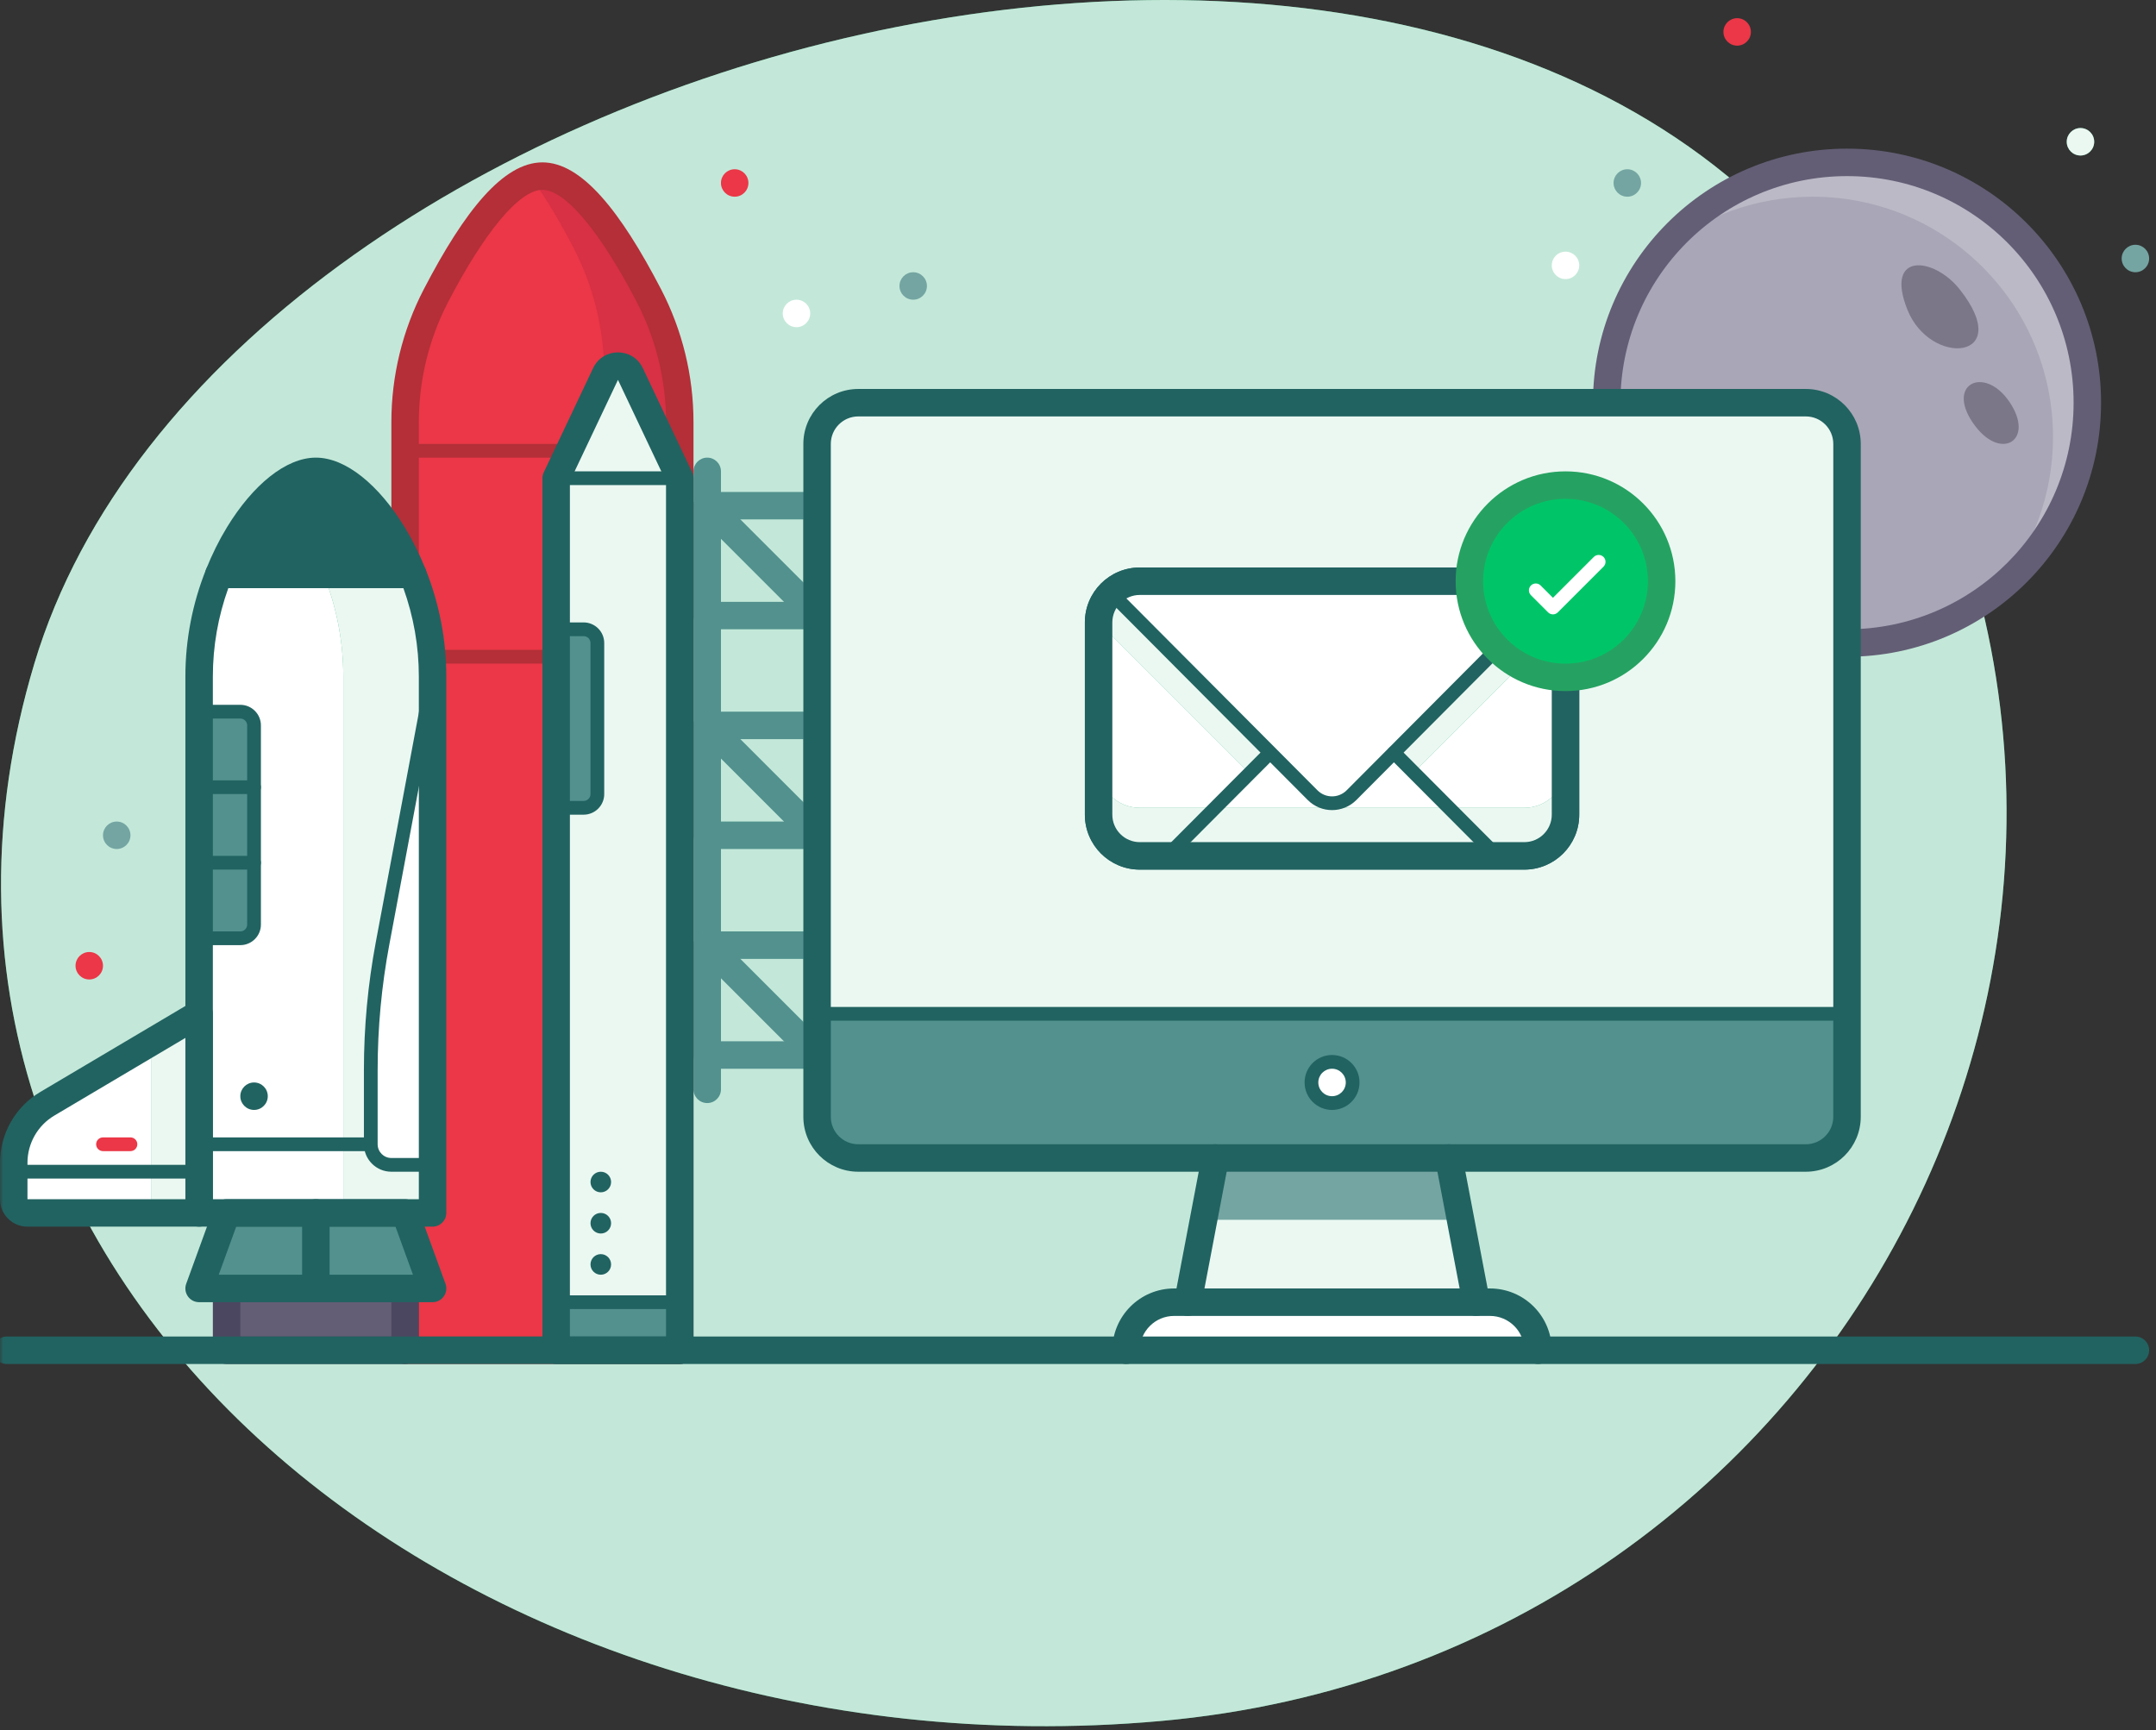 <svg width="314" height="252" viewBox="0 0 314 252" fill="none" xmlns="http://www.w3.org/2000/svg">
  <rect x="0" y="0" width="314" height="252" fill="#333333" stroke="none"/>
  <path fill-rule="evenodd" clip-rule="evenodd"
    d="M269 44.648C327 129.648 270 241.648 169 250.648C68 259.648 -22 186.648 5 96.648C32 6.648 211 -40.352 269 44.648"
    fill="#36B37E" />
  <path fill-rule="evenodd" clip-rule="evenodd"
    d="M269 44.648C327 129.648 270 241.648 169 250.648C68 259.648 -22 186.648 5 96.648C32 6.648 211 -40.352 269 44.648"
    fill="white" fill-opacity="0.7" />
  <path fill-rule="evenodd" clip-rule="evenodd"
    d="M304 58.648C304 77.978 288.33 93.648 269 93.648C249.67 93.648 234 77.978 234 58.648C234 39.318 249.67 23.648 269 23.648C288.33 23.648 304 39.318 304 58.648"
    fill="#A9A6B7" />
  <path fill-rule="evenodd" clip-rule="evenodd"
    d="M269 23.648C258.062 23.648 248.298 28.669 241.88 36.528C247.909 31.604 255.608 28.648 264 28.648C283.33 28.648 299 44.318 299 63.648C299 72.04 296.044 79.739 291.12 85.768C298.979 79.35 304 69.586 304 58.648C304 39.318 288.33 23.648 269 23.648"
    fill="#BBB9C6" />
  <path fill-rule="evenodd" clip-rule="evenodd"
    d="M269 95.648C289.435 95.648 306 79.082 306 58.648C306 38.213 289.435 21.648 269 21.648C248.565 21.648 232 38.213 232 58.648C232 79.082 248.565 95.648 269 95.648ZM269 25.648C287.225 25.648 302 40.422 302 58.648C302 76.873 287.225 91.648 269 91.648C250.775 91.648 236 76.873 236 58.648C236 40.422 250.775 25.648 269 25.648Z"
    fill="#635E75" />
  <path fill-rule="evenodd" clip-rule="evenodd"
    d="M285.415 42.148C281.662 37.398 274.432 36.647 277.787 45.086C281.142 53.523 293.564 52.461 285.415 42.148"
    fill="#7B7789" />
  <path fill-rule="evenodd" clip-rule="evenodd"
    d="M287.706 62.093C291.578 67.155 296.379 64.029 292.661 58.536C288.943 53.043 283.073 56.033 287.706 62.093"
    fill="#7B7789" />
  <path fill-rule="evenodd" clip-rule="evenodd"
    d="M99 196.648H59V61.479C59 55.056 60.543 48.731 63.506 43.032C67.539 35.275 73.626 25.648 79 25.648C84.374 25.648 90.461 35.275 94.494 43.032C97.457 48.731 99 55.056 99 61.479V196.648Z"
    fill="#EB3747" />
  <path fill-rule="evenodd" clip-rule="evenodd"
    d="M94.494 43.032C90.461 35.275 84.374 25.648 79 25.648C78.472 25.648 77.935 25.765 77.396 25.941C79.661 29.047 81.766 32.709 83.494 36.032C86.457 41.731 88 48.056 88 54.48V196.648H99V61.48C99 55.056 97.457 48.731 94.494 43.032"
    fill="#D83045" />
  <path
    d="M105 158.648C105 159.753 104.105 160.648 103 160.648C101.895 160.648 101 159.753 101 158.648V68.648C101 67.543 101.895 66.648 103 66.648C104.105 66.648 105 67.543 105 68.648V158.648Z"
    fill="#52918E" />
  <mask id="mask0_2150_311309" style="mask-type:luminance" maskUnits="userSpaceOnUse" x="0" y="0" width="314"
    height="252">
    <path fill-rule="evenodd" clip-rule="evenodd" d="M0 251.4H314V0H0V251.4Z" fill="white" />
  </mask>
  <g mask="url(#mask0_2150_311309)">
    <path fill-rule="evenodd" clip-rule="evenodd"
      d="M101 89.648C101 90.752 101.895 91.648 103 91.648H119C120.105 91.648 121 90.752 121 89.648V73.648C121 72.543 120.105 71.648 119 71.648H103C101.895 71.648 101 72.543 101 73.648V89.648ZM117 75.648V87.648H105V75.648H117Z"
      fill="#52918E" />
    <path
      d="M101.586 75.062C100.805 74.281 100.805 73.015 101.586 72.234C102.367 71.453 103.633 71.453 104.414 72.234L120.414 88.234C121.195 89.015 121.195 90.281 120.414 91.062C119.633 91.843 118.367 91.843 117.586 91.062L101.586 75.062Z"
      fill="#52918E" />
    <path fill-rule="evenodd" clip-rule="evenodd"
      d="M101 121.648C101 122.753 101.895 123.648 103 123.648H119C120.105 123.648 121 122.753 121 121.648V105.648C121 104.543 120.105 103.648 119 103.648H103C101.895 103.648 101 104.543 101 105.648V121.648ZM117 107.648V119.648H105V107.648H117Z"
      fill="#52918E" />
    <path
      d="M101.586 107.062C100.805 106.281 100.805 105.015 101.586 104.234C102.367 103.453 103.633 103.453 104.414 104.234L120.414 120.234C121.195 121.015 121.195 122.281 120.414 123.062C119.633 123.843 118.367 123.843 117.586 123.062L101.586 107.062Z"
      fill="#52918E" />
    <path fill-rule="evenodd" clip-rule="evenodd"
      d="M101 153.648C101 154.753 101.895 155.648 103 155.648H119C120.105 155.648 121 154.753 121 153.648V137.648C121 136.543 120.105 135.648 119 135.648H103C101.895 135.648 101 136.543 101 137.648V153.648ZM117 139.648V151.648H105V139.648H117Z"
      fill="#52918E" />
    <path
      d="M101.586 139.062C100.805 138.281 100.805 137.015 101.586 136.234C102.367 135.453 103.633 135.453 104.414 136.234L120.414 152.234C121.195 153.015 121.195 154.281 120.414 155.062C119.633 155.843 118.367 155.843 117.586 155.062L101.586 139.062Z"
      fill="#52918E" />
    <path fill-rule="evenodd" clip-rule="evenodd"
      d="M29 98.517V176.648H63V98.517C63 93.404 62.013 88.358 60.126 83.648H31.874C29.987 88.358 29 93.404 29 98.517"
      fill="white" />
    <path fill-rule="evenodd" clip-rule="evenodd"
      d="M35 136.648H29V103.648H35C36.104 103.648 37 104.544 37 105.648V134.648C37 135.752 36.104 136.648 35 136.648"
      fill="#52918E" />
    <path
      d="M29 115.648C28.448 115.648 28 115.2 28 114.648C28 114.096 28.448 113.648 29 113.648H37C37.552 113.648 38 114.096 38 114.648C38 115.2 37.552 115.648 37 115.648H29Z"
      fill="#216361" />
    <path
      d="M29 126.648C28.448 126.648 28 126.2 28 125.648C28 125.096 28.448 124.648 29 124.648H37C37.552 124.648 38 125.096 38 125.648C38 126.2 37.552 126.648 37 126.648H29Z"
      fill="#216361" />
    <path fill-rule="evenodd" clip-rule="evenodd"
      d="M57 196.648C57 197.753 57.895 198.648 59 198.648H99C100.105 198.648 101 197.753 101 196.648V61.479C101 54.732 99.378 48.091 96.269 42.109C90.337 30.7 84.702 23.648 79 23.648C73.298 23.648 67.663 30.7 61.731 42.109C58.622 48.091 57 54.732 57 61.479V196.648ZM97 61.479V194.648H61V61.479C61 55.374 62.467 49.366 65.281 43.955C70.405 34.099 75.559 27.648 79 27.648C82.441 27.648 87.595 34.099 92.719 43.955C95.533 49.366 97 55.374 97 61.479Z"
      fill="#B42F38" />
    <path
      d="M59 66.648C58.448 66.648 58 66.2 58 65.648C58 65.096 58.448 64.648 59 64.648H99C99.552 64.648 100 65.096 100 65.648C100 66.2 99.552 66.648 99 66.648H59Z"
      fill="#B42F38" />
    <path
      d="M59 96.648C58.448 96.648 58 96.2 58 95.648C58 95.096 58.448 94.648 59 94.648H99C99.552 94.648 100 95.096 100 95.648C100 96.2 99.552 96.648 99 96.648H59Z"
      fill="#B42F38" />
    <path fill-rule="evenodd" clip-rule="evenodd"
      d="M60.126 83.648H47.126C49.013 88.358 50 93.404 50 98.517V176.648H63V98.517C63 93.404 62.013 88.358 60.126 83.648"
      fill="#36B37E" />
    <path fill-rule="evenodd" clip-rule="evenodd"
      d="M60.126 83.648H47.126C49.013 88.358 50 93.404 50 98.517V176.648H63V98.517C63 93.404 62.013 88.358 60.126 83.648"
      fill="white" fill-opacity="0.9" />
    <path fill-rule="evenodd" clip-rule="evenodd" d="M33 196.648H59V187.648H33V196.648Z" fill="#635E75" />
    <path fill-rule="evenodd" clip-rule="evenodd"
      d="M31 196.648C31 197.753 31.895 198.648 33 198.648H59C60.105 198.648 61 197.753 61 196.648V187.648C61 186.543 60.105 185.648 59 185.648H33C31.895 185.648 31 186.543 31 187.648V196.648ZM57 194.648H35V189.648H57V194.648Z"
      fill="#4C4761" />
    <path fill-rule="evenodd" clip-rule="evenodd" d="M63 187.648H29L33 176.648H59L63 187.648Z" fill="#52918E" />
    <path fill-rule="evenodd" clip-rule="evenodd"
      d="M29 189.648H63C64.388 189.648 65.354 188.269 64.88 186.964L60.88 175.964C60.592 175.174 59.841 174.648 59 174.648H33C32.159 174.648 31.408 175.174 31.12 175.964L27.12 186.964C26.646 188.269 27.612 189.648 29 189.648ZM34.401 178.648H57.599L60.145 185.648H31.855L34.401 178.648Z"
      fill="#216361" />
    <path
      d="M48 187.648C48 188.753 47.105 189.648 46 189.648C44.895 189.648 44 188.753 44 187.648V176.648C44 175.543 44.895 174.648 46 174.648C47.105 174.648 48 175.543 48 176.648V187.648Z"
      fill="#216361" />
    <path fill-rule="evenodd" clip-rule="evenodd" d="M215 189.648L211 168.648H177L173 189.648H215Z" fill="#36B37E" />
    <path fill-rule="evenodd" clip-rule="evenodd" d="M215 189.648L211 168.648H177L173 189.648H215Z" fill="white"
      fill-opacity="0.9" />
    <path fill-rule="evenodd" clip-rule="evenodd"
      d="M164 196.648V196.648C164 192.782 167.134 189.648 171 189.648H217C220.866 189.648 224 192.782 224 196.648"
      fill="white" />
    <path
      d="M166 196.648C166 197.753 165.105 198.648 164 198.648C162.895 198.648 162 197.753 162 196.648C162 191.677 166.029 187.648 171 187.648H217C221.971 187.648 226 191.677 226 196.648C226 197.753 225.105 198.648 224 198.648C222.895 198.648 222 197.753 222 196.648C222 193.887 219.761 191.648 217 191.648H171C168.239 191.648 166 193.887 166 196.648Z"
      fill="#216361" />
    <path fill-rule="evenodd" clip-rule="evenodd" d="M213 177.648L211 168.648H177L175 177.648H213Z" fill="#74A5A2" />
    <path fill-rule="evenodd" clip-rule="evenodd"
      d="M263 168.648H125C121.687 168.648 119 165.961 119 162.648V64.648C119 61.335 121.687 58.648 125 58.648H263C266.313 58.648 269 61.335 269 64.648V162.648C269 165.961 266.313 168.648 263 168.648Z"
      fill="#36B37E" />
    <path fill-rule="evenodd" clip-rule="evenodd"
      d="M263 168.648H125C121.687 168.648 119 165.961 119 162.648V64.648C119 61.335 121.687 58.648 125 58.648H263C266.313 58.648 269 61.335 269 64.648V162.648C269 165.961 266.313 168.648 263 168.648Z"
      fill="white" fill-opacity="0.9" />
    <path fill-rule="evenodd" clip-rule="evenodd"
      d="M119 147.648H269V162.648C269 165.961 266.313 168.648 263 168.648H125C121.687 168.648 119 165.961 119 162.648V147.648Z"
      fill="#52918E" />
    <path fill-rule="evenodd" clip-rule="evenodd"
      d="M125 170.648H263C267.418 170.648 271 167.066 271 162.648V64.648C271 60.23 267.418 56.648 263 56.648H125C120.582 56.648 117 60.23 117 64.648V162.648C117 167.066 120.582 170.648 125 170.648ZM267 162.648C267 164.856 265.208 166.648 263 166.648H125C122.792 166.648 121 164.856 121 162.648V64.648C121 62.44 122.792 60.648 125 60.648H263C265.208 60.648 267 62.44 267 64.648V162.648Z"
      fill="#216361" />
    <path
      d="M209.035 169.022C208.829 167.937 209.541 166.89 210.626 166.683C211.711 166.476 212.758 167.189 212.965 168.274L216.965 189.274C217.171 190.359 216.459 191.406 215.374 191.613C214.289 191.819 213.242 191.107 213.035 190.022L209.035 169.022Z"
      fill="#216361" />
    <path
      d="M174.965 190.022C174.758 191.107 173.711 191.819 172.626 191.613C171.541 191.406 170.829 190.359 171.035 189.274L175.035 168.274C175.242 167.189 176.289 166.476 177.374 166.683C178.459 166.89 179.171 167.937 178.965 169.022L174.965 190.022Z"
      fill="#216361" />
    <path fill-rule="evenodd" clip-rule="evenodd"
      d="M197 157.648C197 159.305 195.657 160.648 194 160.648C192.343 160.648 191 159.305 191 157.648C191 155.991 192.343 154.648 194 154.648C195.657 154.648 197 155.991 197 157.648"
      fill="white" />
    <path fill-rule="evenodd" clip-rule="evenodd"
      d="M194 161.648C196.209 161.648 198 159.857 198 157.648C198 155.439 196.209 153.648 194 153.648C191.791 153.648 190 155.439 190 157.648C190 159.857 191.791 161.648 194 161.648ZM194 155.648C195.105 155.648 196 156.543 196 157.648C196 158.753 195.105 159.648 194 159.648C192.895 159.648 192 158.753 192 157.648C192 156.543 192.895 155.648 194 155.648Z"
      fill="#216361" />
    <path
      d="M119 148.648C118.448 148.648 118 148.2 118 147.648C118 147.096 118.448 146.648 119 146.648H269C269.552 146.648 270 147.096 270 147.648C270 148.2 269.552 148.648 269 148.648H119Z"
      fill="#216361" />
    <path fill-rule="evenodd" clip-rule="evenodd"
      d="M228 90.648V118.648C228 121.961 225.313 124.648 222 124.648H166C162.687 124.648 160 121.961 160 118.648V90.648C160 87.335 162.687 84.648 166 84.648H222C225.313 84.648 228 87.335 228 90.648"
      fill="white" />
    <path fill-rule="evenodd" clip-rule="evenodd"
      d="M182 112.648L160 90.648L161.371 86.277L184.753 109.659L182 112.648Z" fill="#36B37E" />
    <path fill-rule="evenodd" clip-rule="evenodd"
      d="M182 112.648L160 90.648L161.371 86.277L184.753 109.659L182 112.648Z" fill="white" fill-opacity="0.9" />
    <path fill-rule="evenodd" clip-rule="evenodd"
      d="M205.753 112.648L227.753 90.648L226.382 86.277L203 109.659L205.753 112.648Z" fill="#36B37E" />
    <path fill-rule="evenodd" clip-rule="evenodd"
      d="M205.753 112.648L227.753 90.648L226.382 86.277L203 109.659L205.753 112.648Z" fill="white"
      fill-opacity="0.9" />
    <path fill-rule="evenodd" clip-rule="evenodd"
      d="M222 117.648H166C162.687 117.648 160 114.961 160 111.648V118.648C160 121.961 162.687 124.648 166 124.648H222C225.313 124.648 228 121.961 228 118.648V111.648C228 114.961 225.313 117.648 222 117.648"
      fill="#36B37E" />
    <path fill-rule="evenodd" clip-rule="evenodd"
      d="M222 117.648H166C162.687 117.648 160 114.961 160 111.648V118.648C160 121.961 162.687 124.648 166 124.648H222C225.313 124.648 228 121.961 228 118.648V111.648C228 114.961 225.313 117.648 222 117.648"
      fill="white" fill-opacity="0.9" />
    <path fill-rule="evenodd" clip-rule="evenodd"
      d="M230 118.648V90.648C230 86.23 226.418 82.648 222 82.648H166C161.582 82.648 158 86.23 158 90.648V118.648C158 123.066 161.582 126.648 166 126.648H222C226.418 126.648 230 123.066 230 118.648ZM222 86.648C224.208 86.648 226 88.439 226 90.648V118.648C226 120.856 224.208 122.648 222 122.648H166C163.792 122.648 162 120.856 162 118.648V90.648C162 88.439 163.792 86.648 166 86.648H222Z"
      fill="#216361" />
    <path
      d="M225.225 85.876C225.614 85.485 226.247 85.483 226.639 85.873C227.03 86.263 227.031 86.896 226.642 87.287L197.541 116.512C195.588 118.472 192.413 118.472 190.458 116.511L160.859 86.787C160.469 86.396 160.47 85.763 160.862 85.373C161.253 84.983 161.886 84.985 162.276 85.376L191.874 115.099C193.047 116.276 194.953 116.276 196.125 115.1L225.225 85.876Z"
      fill="#216361" />
    <path
      d="M202.322 110.332C201.933 109.941 201.934 109.308 202.325 108.918C202.716 108.528 203.349 108.529 203.739 108.921L218.708 123.942C219.098 124.333 219.097 124.966 218.706 125.356C218.314 125.746 217.681 125.745 217.291 125.353L202.322 110.332Z"
      fill="#216361" />
    <path
      d="M170.708 125.354C170.318 125.745 169.685 125.746 169.294 125.356C168.903 124.966 168.902 124.333 169.292 123.942L184.138 109.045C184.528 108.654 185.161 108.653 185.552 109.043C185.943 109.433 185.944 110.066 185.554 110.457L170.708 125.354Z"
      fill="#216361" />
    <path fill-rule="evenodd" clip-rule="evenodd"
      d="M228 90.648V118.648C228 121.961 225.313 124.648 222 124.648H166C162.687 124.648 160 121.961 160 118.648V90.648C160 87.335 162.687 84.648 166 84.648H222C225.313 84.648 228 87.335 228 90.648"
      fill="white" />
    <path fill-rule="evenodd" clip-rule="evenodd"
      d="M182 112.648L160 90.648L161.371 86.277L184.753 109.659L182 112.648Z" fill="#36B37E" />
    <path fill-rule="evenodd" clip-rule="evenodd"
      d="M182 112.648L160 90.648L161.371 86.277L184.753 109.659L182 112.648Z" fill="white" fill-opacity="0.9" />
    <path fill-rule="evenodd" clip-rule="evenodd"
      d="M205.753 112.648L227.753 90.648L226.382 86.277L203 109.659L205.753 112.648Z" fill="#36B37E" />
    <path fill-rule="evenodd" clip-rule="evenodd"
      d="M205.753 112.648L227.753 90.648L226.382 86.277L203 109.659L205.753 112.648Z" fill="white"
      fill-opacity="0.9" />
    <path fill-rule="evenodd" clip-rule="evenodd"
      d="M222 117.648H166C162.687 117.648 160 114.961 160 111.648V118.648C160 121.961 162.687 124.648 166 124.648H222C225.313 124.648 228 121.961 228 118.648V111.648C228 114.961 225.313 117.648 222 117.648"
      fill="#36B37E" />
    <path fill-rule="evenodd" clip-rule="evenodd"
      d="M222 117.648H166C162.687 117.648 160 114.961 160 111.648V118.648C160 121.961 162.687 124.648 166 124.648H222C225.313 124.648 228 121.961 228 118.648V111.648C228 114.961 225.313 117.648 222 117.648"
      fill="white" fill-opacity="0.9" />
    <path fill-rule="evenodd" clip-rule="evenodd"
      d="M230 118.648V90.648C230 86.23 226.418 82.648 222 82.648H166C161.582 82.648 158 86.23 158 90.648V118.648C158 123.066 161.582 126.648 166 126.648H222C226.418 126.648 230 123.066 230 118.648ZM222 86.648C224.208 86.648 226 88.439 226 90.648V118.648C226 120.856 224.208 122.648 222 122.648H166C163.792 122.648 162 120.856 162 118.648V90.648C162 88.439 163.792 86.648 166 86.648H222Z"
      fill="#216361" />
    <path
      d="M225.225 85.876C225.614 85.485 226.247 85.483 226.639 85.873C227.03 86.263 227.031 86.896 226.642 87.287L197.541 116.512C195.588 118.472 192.413 118.472 190.458 116.511L160.859 86.787C160.469 86.396 160.47 85.763 160.862 85.373C161.253 84.983 161.886 84.985 162.276 85.376L191.874 115.099C193.047 116.276 194.953 116.276 196.125 115.1L225.225 85.876Z"
      fill="#216361" />
    <path
      d="M202.322 110.332C201.933 109.941 201.934 109.308 202.325 108.918C202.716 108.528 203.349 108.529 203.739 108.921L218.708 123.942C219.098 124.333 219.097 124.966 218.706 125.356C218.314 125.746 217.681 125.745 217.291 125.353L202.322 110.332Z"
      fill="#216361" />
    <path
      d="M170.708 125.354C170.318 125.745 169.685 125.746 169.294 125.356C168.903 124.966 168.902 124.333 169.292 123.942L184.138 109.045C184.528 108.654 185.161 108.653 185.552 109.043C185.943 109.433 185.944 110.066 185.554 110.457L170.708 125.354Z"
      fill="#216361" />
    <path fill-rule="evenodd" clip-rule="evenodd"
      d="M242 84.648C242 92.38 235.732 98.648 228 98.648C220.268 98.648 214 92.38 214 84.648C214 76.916 220.268 70.648 228 70.648C235.732 70.648 242 76.916 242 84.648"
      fill="#00C568" />
    <path fill-rule="evenodd" clip-rule="evenodd"
      d="M228 100.648C236.837 100.648 244 93.484 244 84.648C244 75.811 236.837 68.648 228 68.648C219.163 68.648 212 75.811 212 84.648C212 93.484 219.163 100.648 228 100.648ZM228 72.648C234.627 72.648 240 78.02 240 84.648C240 91.275 234.627 96.648 228 96.648C221.373 96.648 216 91.275 216 84.648C216 78.02 221.373 72.648 228 72.648Z"
      fill="#25A261" />
    <path
      d="M232.122 81.113C232.512 80.722 233.145 80.722 233.536 81.113C233.926 81.503 233.926 82.136 233.536 82.527L226.879 89.183C226.488 89.573 225.855 89.573 225.465 89.183L222.965 86.683C222.574 86.292 222.574 85.659 222.965 85.269C223.355 84.878 223.988 84.878 224.379 85.269L226.172 87.062L232.122 81.113Z"
      fill="white" />
    <path
      d="M28 167.648C27.448 167.648 27 167.2 27 166.648C27 166.096 27.448 165.648 28 165.648H54C54.552 165.648 55 166.096 55 166.648C55 167.2 54.552 167.648 54 167.648H28Z"
      fill="#216361" />
    <path fill-rule="evenodd" clip-rule="evenodd"
      d="M109 26.648C109 27.752 108.104 28.648 107 28.648C105.896 28.648 105 27.752 105 26.648C105 25.544 105.896 24.648 107 24.648C108.104 24.648 109 25.544 109 26.648"
      fill="#EB3747" />
    <path fill-rule="evenodd" clip-rule="evenodd"
      d="M255 4.648C255 5.752 254.104 6.648 253 6.648C251.896 6.648 251 5.752 251 4.648C251 3.544 251.896 2.648 253 2.648C254.104 2.648 255 3.544 255 4.648"
      fill="#EB3747" />
    <path fill-rule="evenodd" clip-rule="evenodd"
      d="M305 20.648C305 21.752 304.104 22.648 303 22.648C301.896 22.648 301 21.752 301 20.648C301 19.544 301.896 18.648 303 18.648C304.104 18.648 305 19.544 305 20.648"
      fill="#36B37E" />
    <path fill-rule="evenodd" clip-rule="evenodd"
      d="M305 20.648C305 21.752 304.104 22.648 303 22.648C301.896 22.648 301 21.752 301 20.648C301 19.544 301.896 18.648 303 18.648C304.104 18.648 305 19.544 305 20.648"
      fill="white" fill-opacity="0.9" />
    <path fill-rule="evenodd" clip-rule="evenodd"
      d="M15 140.648C15 141.752 14.104 142.648 13 142.648C11.896 142.648 11 141.752 11 140.648C11 139.544 11.896 138.648 13 138.648C14.104 138.648 15 139.544 15 140.648"
      fill="#EB3747" />
    <path fill-rule="evenodd" clip-rule="evenodd"
      d="M118 45.648C118 46.752 117.104 47.648 116 47.648C114.896 47.648 114 46.752 114 45.648C114 44.544 114.896 43.648 116 43.648C117.104 43.648 118 44.544 118 45.648"
      fill="white" />
    <path fill-rule="evenodd" clip-rule="evenodd"
      d="M230 38.648C230 39.752 229.104 40.648 228 40.648C226.896 40.648 226 39.752 226 38.648C226 37.544 226.896 36.648 228 36.648C229.104 36.648 230 37.544 230 38.648"
      fill="white" />
    <path fill-rule="evenodd" clip-rule="evenodd"
      d="M19 121.648C19 122.752 18.104 123.648 17 123.648C15.896 123.648 15 122.752 15 121.648C15 120.544 15.896 119.648 17 119.648C18.104 119.648 19 120.544 19 121.648"
      fill="#74A5A2" />
    <path fill-rule="evenodd" clip-rule="evenodd"
      d="M63 98.55V169.648H57C55.343 169.648 54 168.305 54 166.648V155.832C54 149.649 54.574 143.477 55.714 137.399L63 98.55Z"
      fill="white" />
    <path fill-rule="evenodd" clip-rule="evenodd"
      d="M135 41.648C135 42.752 134.104 43.648 133 43.648C131.896 43.648 131 42.752 131 41.648C131 40.544 131.896 39.648 133 39.648C134.104 39.648 135 40.544 135 41.648"
      fill="#74A5A2" />
    <path fill-rule="evenodd" clip-rule="evenodd"
      d="M239 26.648C239 27.752 238.104 28.648 237 28.648C235.896 28.648 235 27.752 235 26.648C235 25.544 235.896 24.648 237 24.648C238.104 24.648 239 25.544 239 26.648"
      fill="#74A5A2" />
    <path fill-rule="evenodd" clip-rule="evenodd"
      d="M313 37.648C313 38.752 312.104 39.648 311 39.648C309.896 39.648 309 38.752 309 37.648C309 36.544 309.896 35.648 311 35.648C312.104 35.648 313 36.544 313 37.648"
      fill="#74A5A2" />
    <path fill-rule="evenodd" clip-rule="evenodd"
      d="M39 159.648C39 160.752 38.104 161.648 37 161.648C35.896 161.648 35 160.752 35 159.648C35 158.544 35.896 157.648 37 157.648C38.104 157.648 39 158.544 39 159.648"
      fill="#216361" />
    <path fill-rule="evenodd" clip-rule="evenodd"
      d="M30.017 82.905C28.027 87.872 27 93.171 27 98.517V176.648C27 177.753 27.895 178.648 29 178.648H63C64.105 178.648 65 177.753 65 176.648V98.517C65 93.171 63.972 87.872 61.983 82.905C61.679 82.146 60.943 81.648 60.126 81.648H31.874C31.057 81.648 30.321 82.146 30.017 82.905ZM31 174.648V98.517C31 94.13 31.765 89.776 33.253 85.648H58.747C60.235 89.776 61 94.13 61 98.517V174.648H31Z"
      fill="#216361" />
    <path fill-rule="evenodd" clip-rule="evenodd"
      d="M46 68.648C42.46 68.648 38.154 72.273 34.761 77.835C33.627 79.693 32.678 81.643 31.874 83.648H60.126C59.322 81.643 58.373 79.693 57.239 77.835C53.846 72.273 49.54 68.648 46 68.648"
      fill="#216361" />
    <path fill-rule="evenodd" clip-rule="evenodd"
      d="M58.946 76.793C55.181 70.621 50.361 66.648 46 66.648C41.64 66.648 36.819 70.621 33.054 76.793C31.898 78.687 30.893 80.721 30.018 82.904C29.491 84.218 30.458 85.648 31.874 85.648H60.126C61.542 85.648 62.509 84.218 61.982 82.904C61.107 80.721 60.102 78.687 58.946 76.793ZM46 70.648C48.627 70.648 52.418 73.772 55.532 78.876C56.072 79.762 56.578 80.686 57.051 81.648H34.95C35.422 80.686 35.928 79.763 36.468 78.877C39.582 73.772 43.373 70.648 46 70.648Z"
      fill="#216361" />
    <path fill-rule="evenodd" clip-rule="evenodd"
      d="M99 196.648H81V69.648L88.192 54.463C88.915 52.939 91.085 52.939 91.808 54.463L99 69.648V196.648Z"
      fill="#36B37E" />
    <path fill-rule="evenodd" clip-rule="evenodd"
      d="M99 196.648H81V69.648L88.192 54.463C88.915 52.939 91.085 52.939 91.808 54.463L99 69.648V196.648Z"
      fill="white" fill-opacity="0.9" />
    <path fill-rule="evenodd" clip-rule="evenodd" d="M81 196.648H99V189.648H81V196.648Z" fill="#52918E" />
    <path fill-rule="evenodd" clip-rule="evenodd"
      d="M80 196.648C80 197.2 80.448 197.648 81 197.648H99C99.552 197.648 100 197.2 100 196.648V189.648C100 189.096 99.552 188.648 99 188.648H81C80.448 188.648 80 189.096 80 189.648V196.648ZM98 195.648H82V190.648H98V195.648Z"
      fill="#216361" />
    <path fill-rule="evenodd" clip-rule="evenodd"
      d="M85 117.648H81V91.648H85C86.104 91.648 87 92.544 87 93.648V115.648C87 116.752 86.104 117.648 85 117.648"
      fill="#52918E" />
    <path fill-rule="evenodd" clip-rule="evenodd"
      d="M81 118.648H85C86.656 118.648 88 117.304 88 115.648V93.648C88 91.992 86.656 90.648 85 90.648H81C80.448 90.648 80 91.096 80 91.648V117.648C80 118.2 80.448 118.648 81 118.648ZM86 115.648C86 116.2 85.552 116.648 85 116.648H82V92.648H85C85.552 92.648 86 93.096 86 93.648V115.648Z"
      fill="#216361" />
    <path fill-rule="evenodd" clip-rule="evenodd"
      d="M89 184.148C89 184.976 88.329 185.648 87.5 185.648C86.671 185.648 86 184.976 86 184.148C86 183.32 86.671 182.648 87.5 182.648C88.329 182.648 89 183.32 89 184.148"
      fill="#216361" />
    <path fill-rule="evenodd" clip-rule="evenodd"
      d="M89 178.148C89 178.976 88.329 179.648 87.5 179.648C86.671 179.648 86 178.976 86 178.148C86 177.32 86.671 176.648 87.5 176.648C88.329 176.648 89 177.32 89 178.148"
      fill="#216361" />
    <path fill-rule="evenodd" clip-rule="evenodd"
      d="M89 172.148C89 172.976 88.329 173.648 87.5 173.648C86.671 173.648 86 172.976 86 172.148C86 171.32 86.671 170.648 87.5 170.648C88.329 170.648 89 171.32 89 172.148"
      fill="#216361" />
    <path
      d="M81 70.648C80.448 70.648 80 70.2 80 69.648C80 69.096 80.448 68.648 81 68.648H99C99.552 68.648 100 69.096 100 69.648C100 70.2 99.552 70.648 99 70.648H81Z"
      fill="#216361" />
    <path fill-rule="evenodd" clip-rule="evenodd"
      d="M81 198.648H99C100.105 198.648 101 197.753 101 196.648V69.648C101 69.352 100.934 69.06 100.808 68.792L93.615 53.607C92.169 50.558 87.831 50.558 86.385 53.606L79.192 68.792C79.066 69.06 79 69.352 79 69.648V196.648C79 197.753 79.895 198.648 81 198.648ZM97 70.098V194.648H83V70.098C83 70.098 90.001 55.32 90.001 55.32L97 70.098Z"
      fill="#216361" />
    <path fill-rule="evenodd" clip-rule="evenodd"
      d="M29 176.648H4C2.896 176.648 2 175.752 2 174.648V169.346C2 165.814 3.863 162.544 6.902 160.743L29 147.648V176.648Z"
      fill="white" />
    <path fill-rule="evenodd" clip-rule="evenodd"
      d="M19 167.648H15C14.448 167.648 14 167.201 14 166.648C14 166.095 14.448 165.648 15 165.648H19C19.552 165.648 20 166.095 20 166.648C20 167.201 19.552 167.648 19 167.648"
      fill="#EB3747" />
    <path fill-rule="evenodd" clip-rule="evenodd" d="M22 151.796V176.648H29V147.648L22 151.796Z" fill="#36B37E" />
    <path fill-rule="evenodd" clip-rule="evenodd" d="M22 151.796V176.648H29V147.648L22 151.796Z" fill="white"
      fill-opacity="0.9" />
    <path
      d="M2 171.648C1.448 171.648 1 171.2 1 170.648C1 170.096 1.448 169.648 2 169.648H29C29.552 169.648 30 170.096 30 170.648C30 171.2 29.552 171.648 29 171.648H2Z"
      fill="#216361" />
    <path fill-rule="evenodd" clip-rule="evenodd"
      d="M4 178.648H29C30.105 178.648 31 177.753 31 176.648V147.648C31 146.098 29.314 145.137 27.98 145.927L5.882 159.022C2.236 161.184 0 165.108 0 169.346V174.648C0 176.857 1.791 178.648 4 178.648ZM27 151.158V174.648H4V169.346C4 166.52 5.49 163.904 7.922 162.464L27 151.158Z"
      fill="#216361" />
    <path fill-rule="evenodd" clip-rule="evenodd"
      d="M64 169.648V98.55C64 97.335 62.241 97.172 62.017 98.366L54.731 137.215C53.58 143.354 53 149.588 53 155.832V166.648C53 168.857 54.791 170.648 57 170.648H63C63.552 170.648 64 170.2 64 169.648ZM55 155.832C55 149.711 55.568 143.601 56.697 137.584L62 109.307V168.648H57C55.895 168.648 55 167.753 55 166.648V155.832Z"
      fill="#216361" />
    <path fill-rule="evenodd" clip-rule="evenodd"
      d="M29 137.648H35C36.656 137.648 38 136.304 38 134.648V105.648C38 103.992 36.656 102.648 35 102.648H29C28.448 102.648 28 103.096 28 103.648V136.648C28 137.2 28.448 137.648 29 137.648ZM36 134.648C36 135.2 35.552 135.648 35 135.648H30V104.648H35C35.552 104.648 36 105.096 36 105.648V134.648Z"
      fill="#216361" />
    <path
      d="M1 198.648C-0.105 198.648 -1 197.753 -1 196.648C-1 195.543 -0.105 194.648 1 194.648H311C312.105 194.648 313 195.543 313 196.648C313 197.753 312.105 198.648 311 198.648H1Z"
      fill="#216361" />
  </g>
</svg>